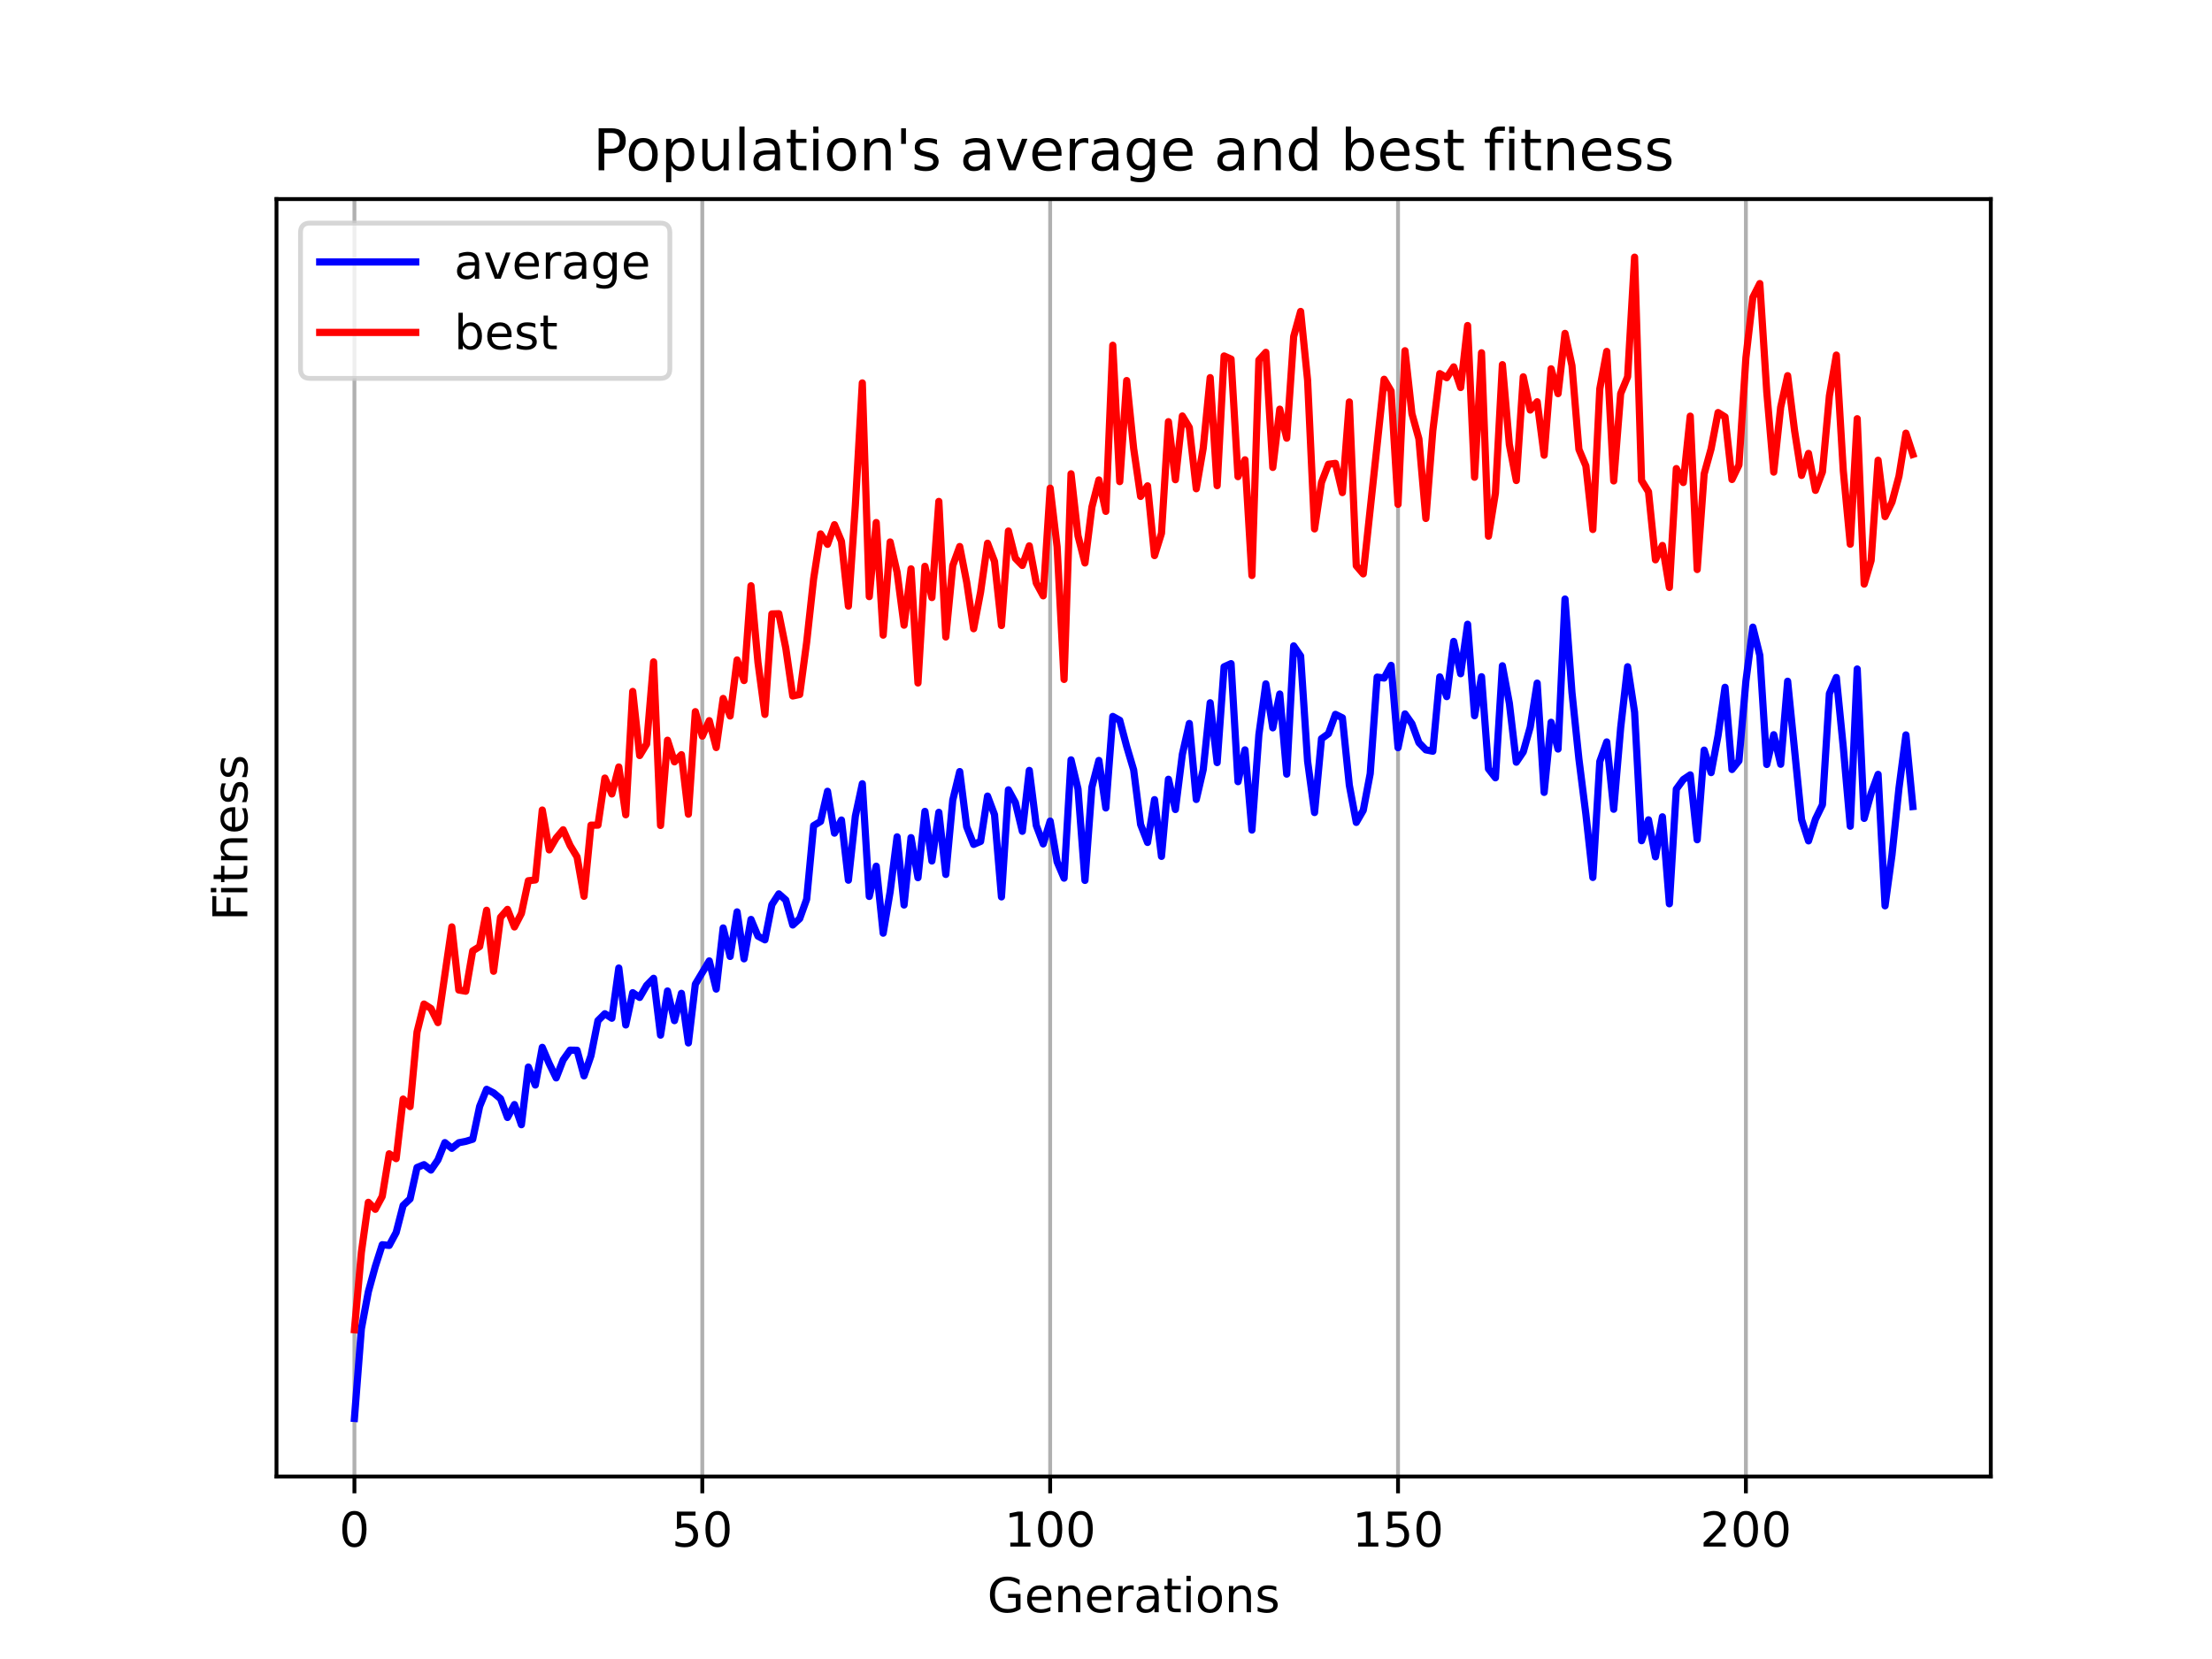 <?xml version="1.0" encoding="utf-8" standalone="no"?>
<!DOCTYPE svg PUBLIC "-//W3C//DTD SVG 1.1//EN"
  "http://www.w3.org/Graphics/SVG/1.1/DTD/svg11.dtd">
<!-- Created with matplotlib (https://matplotlib.org/) -->
<svg height="345.6pt" version="1.1" viewBox="0 0 460.8 345.6" width="460.8pt" xmlns="http://www.w3.org/2000/svg" xmlns:xlink="http://www.w3.org/1999/xlink">
 <defs>
  <style type="text/css">*{stroke-linecap:butt;stroke-linejoin:round;}</style>
 </defs>
 <g id="figure_1">
  <g id="patch_1">
   <path d="M 0 345.6 
L 460.8 345.6 
L 460.8 0 
L 0 0 
z
" style="fill:#ffffff;"/>
  </g>
  <g id="axes_1">
   <g id="patch_2">
    <path d="M 57.6 307.584 
L 414.72 307.584 
L 414.72 41.472 
L 57.6 41.472 
z
" style="fill:#ffffff;"/>
   </g>
   <g id="matplotlib.axis_1">
    <g id="xtick_1">
     <g id="line2d_1">
      <path clip-path="url(#pbe045f73fe)" d="M 73.833 307.584 
L 73.833 41.472 
" style="fill:none;stroke:#b0b0b0;stroke-linecap:square;stroke-width:0.8;"/>
     </g>
     <g id="line2d_2">
      <defs>
       <path d="M 0 0 
L 0 3.5 
" id="mb8d5b41d98" style="stroke:#000000;stroke-width:0.8;"/>
      </defs>
      <g>
       <use style="stroke:#000000;stroke-width:0.8;" x="73.833" xlink:href="#mb8d5b41d98" y="307.584"/>
      </g>
     </g>
     <g id="text_1">
      <!-- 0 -->
      <g transform="translate(70.651 322.182)scale(0.1 -0.1)">
       <defs>
        <path d="M 31.781 66.406 
Q 24.172 66.406 20.328 58.906 
Q 16.5 51.422 16.5 36.375 
Q 16.5 21.391 20.328 13.891 
Q 24.172 6.391 31.781 6.391 
Q 39.453 6.391 43.281 13.891 
Q 47.125 21.391 47.125 36.375 
Q 47.125 51.422 43.281 58.906 
Q 39.453 66.406 31.781 66.406 
z
M 31.781 74.219 
Q 44.047 74.219 50.516 64.516 
Q 56.984 54.828 56.984 36.375 
Q 56.984 17.969 50.516 8.266 
Q 44.047 -1.422 31.781 -1.422 
Q 19.531 -1.422 13.062 8.266 
Q 6.594 17.969 6.594 36.375 
Q 6.594 54.828 13.062 64.516 
Q 19.531 74.219 31.781 74.219 
z
" id="DejaVuSans-48"/>
       </defs>
       <use xlink:href="#DejaVuSans-48"/>
      </g>
     </g>
    </g>
    <g id="xtick_2">
     <g id="line2d_3">
      <path clip-path="url(#pbe045f73fe)" d="M 146.3 307.584 
L 146.3 41.472 
" style="fill:none;stroke:#b0b0b0;stroke-linecap:square;stroke-width:0.8;"/>
     </g>
     <g id="line2d_4">
      <g>
       <use style="stroke:#000000;stroke-width:0.8;" x="146.3" xlink:href="#mb8d5b41d98" y="307.584"/>
      </g>
     </g>
     <g id="text_2">
      <!-- 50 -->
      <g transform="translate(139.938 322.182)scale(0.1 -0.1)">
       <defs>
        <path d="M 10.797 72.906 
L 49.516 72.906 
L 49.516 64.594 
L 19.828 64.594 
L 19.828 46.734 
Q 21.969 47.469 24.109 47.828 
Q 26.266 48.188 28.422 48.188 
Q 40.625 48.188 47.75 41.5 
Q 54.891 34.812 54.891 23.391 
Q 54.891 11.625 47.562 5.094 
Q 40.234 -1.422 26.906 -1.422 
Q 22.312 -1.422 17.547 -0.641 
Q 12.797 0.141 7.719 1.703 
L 7.719 11.625 
Q 12.109 9.234 16.797 8.062 
Q 21.484 6.891 26.703 6.891 
Q 35.156 6.891 40.078 11.328 
Q 45.016 15.766 45.016 23.391 
Q 45.016 31 40.078 35.438 
Q 35.156 39.891 26.703 39.891 
Q 22.75 39.891 18.812 39.016 
Q 14.891 38.141 10.797 36.281 
z
" id="DejaVuSans-53"/>
       </defs>
       <use xlink:href="#DejaVuSans-53"/>
       <use x="63.623" xlink:href="#DejaVuSans-48"/>
      </g>
     </g>
    </g>
    <g id="xtick_3">
     <g id="line2d_5">
      <path clip-path="url(#pbe045f73fe)" d="M 218.768 307.584 
L 218.768 41.472 
" style="fill:none;stroke:#b0b0b0;stroke-linecap:square;stroke-width:0.8;"/>
     </g>
     <g id="line2d_6">
      <g>
       <use style="stroke:#000000;stroke-width:0.8;" x="218.768" xlink:href="#mb8d5b41d98" y="307.584"/>
      </g>
     </g>
     <g id="text_3">
      <!-- 100 -->
      <g transform="translate(209.224 322.182)scale(0.1 -0.1)">
       <defs>
        <path d="M 12.406 8.297 
L 28.516 8.297 
L 28.516 63.922 
L 10.984 60.406 
L 10.984 69.391 
L 28.422 72.906 
L 38.281 72.906 
L 38.281 8.297 
L 54.391 8.297 
L 54.391 0 
L 12.406 0 
z
" id="DejaVuSans-49"/>
       </defs>
       <use xlink:href="#DejaVuSans-49"/>
       <use x="63.623" xlink:href="#DejaVuSans-48"/>
       <use x="127.246" xlink:href="#DejaVuSans-48"/>
      </g>
     </g>
    </g>
    <g id="xtick_4">
     <g id="line2d_7">
      <path clip-path="url(#pbe045f73fe)" d="M 291.235 307.584 
L 291.235 41.472 
" style="fill:none;stroke:#b0b0b0;stroke-linecap:square;stroke-width:0.8;"/>
     </g>
     <g id="line2d_8">
      <g>
       <use style="stroke:#000000;stroke-width:0.8;" x="291.235" xlink:href="#mb8d5b41d98" y="307.584"/>
      </g>
     </g>
     <g id="text_4">
      <!-- 150 -->
      <g transform="translate(281.692 322.182)scale(0.1 -0.1)">
       <use xlink:href="#DejaVuSans-49"/>
       <use x="63.623" xlink:href="#DejaVuSans-53"/>
       <use x="127.246" xlink:href="#DejaVuSans-48"/>
      </g>
     </g>
    </g>
    <g id="xtick_5">
     <g id="line2d_9">
      <path clip-path="url(#pbe045f73fe)" d="M 363.703 307.584 
L 363.703 41.472 
" style="fill:none;stroke:#b0b0b0;stroke-linecap:square;stroke-width:0.8;"/>
     </g>
     <g id="line2d_10">
      <g>
       <use style="stroke:#000000;stroke-width:0.8;" x="363.703" xlink:href="#mb8d5b41d98" y="307.584"/>
      </g>
     </g>
     <g id="text_5">
      <!-- 200 -->
      <g transform="translate(354.159 322.182)scale(0.1 -0.1)">
       <defs>
        <path d="M 19.188 8.297 
L 53.609 8.297 
L 53.609 0 
L 7.328 0 
L 7.328 8.297 
Q 12.938 14.109 22.625 23.891 
Q 32.328 33.688 34.812 36.531 
Q 39.547 41.844 41.422 45.531 
Q 43.312 49.219 43.312 52.781 
Q 43.312 58.594 39.234 62.25 
Q 35.156 65.922 28.609 65.922 
Q 23.969 65.922 18.812 64.312 
Q 13.672 62.703 7.812 59.422 
L 7.812 69.391 
Q 13.766 71.781 18.938 73 
Q 24.125 74.219 28.422 74.219 
Q 39.75 74.219 46.484 68.547 
Q 53.219 62.891 53.219 53.422 
Q 53.219 48.922 51.531 44.891 
Q 49.859 40.875 45.406 35.406 
Q 44.188 33.984 37.641 27.219 
Q 31.109 20.453 19.188 8.297 
z
" id="DejaVuSans-50"/>
       </defs>
       <use xlink:href="#DejaVuSans-50"/>
       <use x="63.623" xlink:href="#DejaVuSans-48"/>
       <use x="127.246" xlink:href="#DejaVuSans-48"/>
      </g>
     </g>
    </g>
    <g id="text_6">
     <!-- Generations -->
     <g transform="translate(205.662 335.861)scale(0.1 -0.1)">
      <defs>
       <path d="M 59.516 10.406 
L 59.516 29.984 
L 43.406 29.984 
L 43.406 38.094 
L 69.281 38.094 
L 69.281 6.781 
Q 63.578 2.734 56.688 0.656 
Q 49.812 -1.422 42 -1.422 
Q 24.906 -1.422 15.25 8.562 
Q 5.609 18.562 5.609 36.375 
Q 5.609 54.25 15.25 64.234 
Q 24.906 74.219 42 74.219 
Q 49.125 74.219 55.547 72.453 
Q 61.969 70.703 67.391 67.281 
L 67.391 56.781 
Q 61.922 61.422 55.766 63.766 
Q 49.609 66.109 42.828 66.109 
Q 29.438 66.109 22.719 58.641 
Q 16.016 51.172 16.016 36.375 
Q 16.016 21.625 22.719 14.156 
Q 29.438 6.688 42.828 6.688 
Q 48.047 6.688 52.141 7.594 
Q 56.25 8.5 59.516 10.406 
z
" id="DejaVuSans-71"/>
       <path d="M 56.203 29.594 
L 56.203 25.203 
L 14.891 25.203 
Q 15.484 15.922 20.484 11.062 
Q 25.484 6.203 34.422 6.203 
Q 39.594 6.203 44.453 7.469 
Q 49.312 8.734 54.109 11.281 
L 54.109 2.781 
Q 49.266 0.734 44.188 -0.344 
Q 39.109 -1.422 33.891 -1.422 
Q 20.797 -1.422 13.156 6.188 
Q 5.516 13.812 5.516 26.812 
Q 5.516 40.234 12.766 48.109 
Q 20.016 56 32.328 56 
Q 43.359 56 49.781 48.891 
Q 56.203 41.797 56.203 29.594 
z
M 47.219 32.234 
Q 47.125 39.594 43.094 43.984 
Q 39.062 48.391 32.422 48.391 
Q 24.906 48.391 20.391 44.141 
Q 15.875 39.891 15.188 32.172 
z
" id="DejaVuSans-101"/>
       <path d="M 54.891 33.016 
L 54.891 0 
L 45.906 0 
L 45.906 32.719 
Q 45.906 40.484 42.875 44.328 
Q 39.844 48.188 33.797 48.188 
Q 26.516 48.188 22.312 43.547 
Q 18.109 38.922 18.109 30.906 
L 18.109 0 
L 9.078 0 
L 9.078 54.688 
L 18.109 54.688 
L 18.109 46.188 
Q 21.344 51.125 25.703 53.562 
Q 30.078 56 35.797 56 
Q 45.219 56 50.047 50.172 
Q 54.891 44.344 54.891 33.016 
z
" id="DejaVuSans-110"/>
       <path d="M 41.109 46.297 
Q 39.594 47.172 37.812 47.578 
Q 36.031 48 33.891 48 
Q 26.266 48 22.188 43.047 
Q 18.109 38.094 18.109 28.812 
L 18.109 0 
L 9.078 0 
L 9.078 54.688 
L 18.109 54.688 
L 18.109 46.188 
Q 20.953 51.172 25.484 53.578 
Q 30.031 56 36.531 56 
Q 37.453 56 38.578 55.875 
Q 39.703 55.766 41.062 55.516 
z
" id="DejaVuSans-114"/>
       <path d="M 34.281 27.484 
Q 23.391 27.484 19.188 25 
Q 14.984 22.516 14.984 16.5 
Q 14.984 11.719 18.141 8.906 
Q 21.297 6.109 26.703 6.109 
Q 34.188 6.109 38.703 11.406 
Q 43.219 16.703 43.219 25.484 
L 43.219 27.484 
z
M 52.203 31.203 
L 52.203 0 
L 43.219 0 
L 43.219 8.297 
Q 40.141 3.328 35.547 0.953 
Q 30.953 -1.422 24.312 -1.422 
Q 15.922 -1.422 10.953 3.297 
Q 6 8.016 6 15.922 
Q 6 25.141 12.172 29.828 
Q 18.359 34.516 30.609 34.516 
L 43.219 34.516 
L 43.219 35.406 
Q 43.219 41.609 39.141 45 
Q 35.062 48.391 27.688 48.391 
Q 23 48.391 18.547 47.266 
Q 14.109 46.141 10.016 43.891 
L 10.016 52.203 
Q 14.938 54.109 19.578 55.047 
Q 24.219 56 28.609 56 
Q 40.484 56 46.344 49.844 
Q 52.203 43.703 52.203 31.203 
z
" id="DejaVuSans-97"/>
       <path d="M 18.312 70.219 
L 18.312 54.688 
L 36.812 54.688 
L 36.812 47.703 
L 18.312 47.703 
L 18.312 18.016 
Q 18.312 11.328 20.141 9.422 
Q 21.969 7.516 27.594 7.516 
L 36.812 7.516 
L 36.812 0 
L 27.594 0 
Q 17.188 0 13.234 3.875 
Q 9.281 7.766 9.281 18.016 
L 9.281 47.703 
L 2.688 47.703 
L 2.688 54.688 
L 9.281 54.688 
L 9.281 70.219 
z
" id="DejaVuSans-116"/>
       <path d="M 9.422 54.688 
L 18.406 54.688 
L 18.406 0 
L 9.422 0 
z
M 9.422 75.984 
L 18.406 75.984 
L 18.406 64.594 
L 9.422 64.594 
z
" id="DejaVuSans-105"/>
       <path d="M 30.609 48.391 
Q 23.391 48.391 19.188 42.75 
Q 14.984 37.109 14.984 27.297 
Q 14.984 17.484 19.156 11.844 
Q 23.344 6.203 30.609 6.203 
Q 37.797 6.203 41.984 11.859 
Q 46.188 17.531 46.188 27.297 
Q 46.188 37.016 41.984 42.703 
Q 37.797 48.391 30.609 48.391 
z
M 30.609 56 
Q 42.328 56 49.016 48.375 
Q 55.719 40.766 55.719 27.297 
Q 55.719 13.875 49.016 6.219 
Q 42.328 -1.422 30.609 -1.422 
Q 18.844 -1.422 12.172 6.219 
Q 5.516 13.875 5.516 27.297 
Q 5.516 40.766 12.172 48.375 
Q 18.844 56 30.609 56 
z
" id="DejaVuSans-111"/>
       <path d="M 44.281 53.078 
L 44.281 44.578 
Q 40.484 46.531 36.375 47.5 
Q 32.281 48.484 27.875 48.484 
Q 21.188 48.484 17.844 46.438 
Q 14.5 44.391 14.5 40.281 
Q 14.5 37.156 16.891 35.375 
Q 19.281 33.594 26.516 31.984 
L 29.594 31.297 
Q 39.156 29.25 43.188 25.516 
Q 47.219 21.781 47.219 15.094 
Q 47.219 7.469 41.188 3.016 
Q 35.156 -1.422 24.609 -1.422 
Q 20.219 -1.422 15.453 -0.562 
Q 10.688 0.297 5.422 2 
L 5.422 11.281 
Q 10.406 8.688 15.234 7.391 
Q 20.062 6.109 24.812 6.109 
Q 31.156 6.109 34.562 8.281 
Q 37.984 10.453 37.984 14.406 
Q 37.984 18.062 35.516 20.016 
Q 33.062 21.969 24.703 23.781 
L 21.578 24.516 
Q 13.234 26.266 9.516 29.906 
Q 5.812 33.547 5.812 39.891 
Q 5.812 47.609 11.281 51.797 
Q 16.75 56 26.812 56 
Q 31.781 56 36.172 55.266 
Q 40.578 54.547 44.281 53.078 
z
" id="DejaVuSans-115"/>
      </defs>
      <use xlink:href="#DejaVuSans-71"/>
      <use x="77.49" xlink:href="#DejaVuSans-101"/>
      <use x="139.014" xlink:href="#DejaVuSans-110"/>
      <use x="202.393" xlink:href="#DejaVuSans-101"/>
      <use x="263.916" xlink:href="#DejaVuSans-114"/>
      <use x="305.029" xlink:href="#DejaVuSans-97"/>
      <use x="366.309" xlink:href="#DejaVuSans-116"/>
      <use x="405.518" xlink:href="#DejaVuSans-105"/>
      <use x="433.301" xlink:href="#DejaVuSans-111"/>
      <use x="494.482" xlink:href="#DejaVuSans-110"/>
      <use x="557.861" xlink:href="#DejaVuSans-115"/>
     </g>
    </g>
   </g>
   <g id="matplotlib.axis_2">
    <g id="text_7">
     <!-- Fitness -->
     <g transform="translate(51.52 191.845)rotate(-90)scale(0.1 -0.1)">
      <defs>
       <path d="M 9.812 72.906 
L 51.703 72.906 
L 51.703 64.594 
L 19.672 64.594 
L 19.672 43.109 
L 48.578 43.109 
L 48.578 34.812 
L 19.672 34.812 
L 19.672 0 
L 9.812 0 
z
" id="DejaVuSans-70"/>
      </defs>
      <use xlink:href="#DejaVuSans-70"/>
      <use x="50.27" xlink:href="#DejaVuSans-105"/>
      <use x="78.053" xlink:href="#DejaVuSans-116"/>
      <use x="117.262" xlink:href="#DejaVuSans-110"/>
      <use x="180.641" xlink:href="#DejaVuSans-101"/>
      <use x="242.164" xlink:href="#DejaVuSans-115"/>
      <use x="294.264" xlink:href="#DejaVuSans-115"/>
     </g>
    </g>
   </g>
   <g id="line2d_11">
    <path clip-path="url(#pbe045f73fe)" d="M 73.833 295.488 
L 75.282 276.813 
L 76.731 269.103 
L 78.181 263.836 
L 79.63 259.301 
L 81.079 259.443 
L 82.529 256.746 
L 83.978 251.115 
L 85.428 249.746 
L 86.877 243.211 
L 88.326 242.621 
L 89.776 243.748 
L 91.225 241.64 
L 92.674 238.027 
L 94.124 239.218 
L 95.573 238.054 
L 97.022 237.768 
L 98.472 237.326 
L 99.921 230.48 
L 101.37 226.924 
L 102.82 227.668 
L 104.269 228.874 
L 105.718 232.789 
L 107.168 230.1 
L 108.617 234.3 
L 110.066 222.287 
L 111.516 226.033 
L 112.965 218.182 
L 114.415 221.573 
L 115.864 224.547 
L 117.313 220.804 
L 118.763 218.765 
L 120.212 218.789 
L 121.661 224.126 
L 123.111 219.921 
L 124.56 212.622 
L 126.009 211.179 
L 127.459 212.116 
L 128.908 201.658 
L 130.357 213.518 
L 131.807 206.794 
L 133.256 207.787 
L 134.705 205.278 
L 136.155 203.802 
L 137.604 215.636 
L 139.054 206.44 
L 140.503 212.618 
L 141.952 206.932 
L 143.402 217.263 
L 144.851 205.024 
L 147.75 200.175 
L 149.199 206.044 
L 150.648 193.308 
L 152.098 199.247 
L 153.547 189.961 
L 154.996 199.741 
L 156.446 191.536 
L 157.895 195.011 
L 159.344 195.783 
L 160.794 188.464 
L 162.243 186.21 
L 163.692 187.485 
L 165.142 192.694 
L 166.591 191.37 
L 168.041 187.327 
L 169.49 171.996 
L 170.939 171.123 
L 172.389 164.839 
L 173.838 173.559 
L 175.287 170.826 
L 176.737 183.361 
L 178.186 170.018 
L 179.635 163.269 
L 181.085 186.744 
L 182.534 180.447 
L 183.983 194.4 
L 185.433 185.758 
L 186.882 174.327 
L 188.331 188.529 
L 189.781 174.493 
L 191.23 182.838 
L 192.679 169.026 
L 194.129 179.361 
L 195.578 169.217 
L 197.028 182.161 
L 198.477 166.673 
L 199.926 160.731 
L 201.376 172.24 
L 202.825 175.903 
L 204.274 175.289 
L 205.724 165.838 
L 207.173 169.702 
L 208.622 186.841 
L 210.072 164.537 
L 211.521 167.197 
L 212.97 173.176 
L 214.42 160.492 
L 215.869 171.946 
L 217.318 175.805 
L 218.768 171.05 
L 220.217 179.533 
L 221.666 182.936 
L 223.116 158.294 
L 224.565 164.366 
L 226.015 183.408 
L 227.464 163.977 
L 228.913 158.416 
L 230.363 168.313 
L 231.812 149.248 
L 233.261 150.05 
L 234.711 155.506 
L 236.16 160.378 
L 237.609 171.753 
L 239.059 175.496 
L 240.508 166.582 
L 241.957 178.4 
L 243.407 162.333 
L 244.856 168.638 
L 246.305 157.144 
L 247.755 150.712 
L 249.204 166.541 
L 250.654 160.321 
L 252.103 146.4 
L 253.552 158.866 
L 255.002 138.904 
L 256.451 138.248 
L 257.9 162.837 
L 259.35 156.208 
L 260.799 172.921 
L 262.248 153.053 
L 263.698 142.46 
L 265.147 151.62 
L 266.596 144.579 
L 268.046 161.263 
L 269.495 134.549 
L 270.944 136.66 
L 272.394 158.56 
L 273.843 169.271 
L 275.292 153.889 
L 276.742 152.838 
L 278.191 148.817 
L 279.641 149.532 
L 281.09 163.582 
L 282.539 171.321 
L 283.989 168.812 
L 285.438 161.166 
L 286.887 141.053 
L 288.337 141.248 
L 289.786 138.604 
L 291.235 155.764 
L 292.685 148.719 
L 294.134 150.777 
L 295.583 154.707 
L 297.033 156.206 
L 298.482 156.496 
L 299.931 141.01 
L 301.381 145.119 
L 302.83 133.622 
L 304.279 140.351 
L 305.729 130.044 
L 307.178 149.101 
L 308.628 140.977 
L 310.077 160.164 
L 311.526 162.029 
L 312.976 138.693 
L 314.425 146.481 
L 315.874 158.778 
L 317.324 156.631 
L 318.773 151.473 
L 320.222 142.306 
L 321.672 165.069 
L 323.121 150.468 
L 324.57 156.04 
L 326.02 124.789 
L 327.469 144.248 
L 328.918 158.145 
L 330.368 169.629 
L 331.817 182.79 
L 333.266 158.635 
L 334.716 154.556 
L 336.165 168.586 
L 337.615 151.597 
L 339.064 138.89 
L 340.513 148.348 
L 341.963 175.137 
L 343.412 170.785 
L 344.861 178.488 
L 346.311 170.157 
L 347.76 188.281 
L 349.209 164.385 
L 350.659 162.397 
L 352.108 161.422 
L 353.557 174.938 
L 355.007 156.267 
L 356.456 160.949 
L 357.905 153.208 
L 359.355 143.176 
L 360.804 160.298 
L 362.254 158.483 
L 363.703 141.885 
L 365.152 130.645 
L 366.602 136.523 
L 368.051 159.25 
L 369.5 153.052 
L 370.95 159.209 
L 372.399 141.913 
L 375.298 170.724 
L 376.747 175.171 
L 378.196 170.635 
L 379.646 167.643 
L 381.095 144.475 
L 382.544 141.132 
L 383.994 155.702 
L 385.443 172.121 
L 386.892 139.363 
L 388.342 170.488 
L 389.791 165.261 
L 391.241 161.317 
L 392.69 188.7 
L 394.139 178.078 
L 395.589 164.203 
L 397.038 153.093 
L 398.487 168.018 
L 398.487 168.018 
" style="fill:none;stroke:#0000ff;stroke-linecap:square;stroke-width:1.5;"/>
   </g>
   <g id="line2d_12">
    <path clip-path="url(#pbe045f73fe)" d="M 73.833 277.018 
L 75.282 260.886 
L 76.731 250.465 
L 78.181 251.922 
L 79.63 249.214 
L 81.079 240.357 
L 82.529 241.364 
L 83.978 228.958 
L 85.428 230.521 
L 86.877 214.985 
L 88.326 209.159 
L 89.776 210.091 
L 91.225 213.027 
L 94.124 193.089 
L 95.573 206.236 
L 97.022 206.485 
L 98.472 198.091 
L 99.921 197.18 
L 101.37 189.625 
L 102.82 202.333 
L 104.269 191.095 
L 105.718 189.439 
L 107.168 193.103 
L 108.617 190.288 
L 110.066 183.473 
L 111.516 183.31 
L 112.965 168.744 
L 114.415 177.053 
L 115.864 174.576 
L 117.313 172.857 
L 118.763 176.132 
L 120.212 178.515 
L 121.661 186.715 
L 123.111 171.894 
L 124.56 171.894 
L 126.009 162.082 
L 127.459 165.396 
L 128.908 159.772 
L 130.357 169.73 
L 131.807 144.036 
L 133.256 157.394 
L 134.705 155.003 
L 136.155 137.883 
L 137.604 171.961 
L 139.054 154.199 
L 140.503 158.703 
L 141.952 157.212 
L 143.402 169.61 
L 144.851 148.252 
L 146.3 153.355 
L 147.75 150.126 
L 149.199 155.727 
L 150.648 145.502 
L 152.098 149.152 
L 153.547 137.478 
L 154.996 141.771 
L 156.446 122.023 
L 157.895 137.972 
L 159.344 148.828 
L 160.794 127.895 
L 162.243 127.845 
L 163.692 134.996 
L 165.142 144.988 
L 166.591 144.67 
L 168.041 133.821 
L 169.49 120.588 
L 170.939 111.224 
L 172.389 113.393 
L 173.838 109.305 
L 175.287 112.767 
L 176.737 126.271 
L 178.186 105.267 
L 179.635 79.769 
L 181.085 124.287 
L 182.534 108.85 
L 183.983 132.31 
L 185.433 112.899 
L 186.882 119.234 
L 188.331 130.238 
L 189.781 118.502 
L 191.23 142.278 
L 192.679 117.973 
L 194.129 124.486 
L 195.578 104.451 
L 197.028 132.695 
L 198.477 117.817 
L 199.926 113.85 
L 201.376 121.274 
L 202.825 130.977 
L 204.274 123.345 
L 205.724 113.163 
L 207.173 116.946 
L 208.622 130.31 
L 210.072 110.624 
L 211.521 116.302 
L 212.97 117.79 
L 214.42 113.711 
L 215.869 121.445 
L 217.318 124.124 
L 218.768 101.694 
L 220.217 113.922 
L 221.666 141.538 
L 223.116 98.699 
L 224.565 111.613 
L 226.015 117.277 
L 227.464 105.637 
L 228.913 99.983 
L 230.363 106.527 
L 231.812 71.923 
L 233.261 100.329 
L 234.711 79.273 
L 236.16 93.427 
L 237.609 103.415 
L 239.059 101.209 
L 240.508 115.74 
L 241.957 111.095 
L 243.407 87.845 
L 244.856 99.936 
L 246.305 86.655 
L 247.755 89.052 
L 249.204 101.817 
L 250.654 93.35 
L 252.103 78.669 
L 253.552 101.173 
L 255.002 74.152 
L 256.451 74.804 
L 257.9 99.292 
L 259.35 95.789 
L 260.799 119.881 
L 262.248 75.005 
L 263.698 73.396 
L 265.147 97.375 
L 266.596 85.24 
L 268.046 91.282 
L 269.495 70.108 
L 270.944 64.878 
L 272.394 79.194 
L 273.843 110.182 
L 275.292 100.497 
L 276.742 96.716 
L 278.191 96.527 
L 279.641 102.617 
L 281.09 83.733 
L 282.539 117.851 
L 283.989 119.548 
L 286.887 92.615 
L 288.337 79.008 
L 289.786 81.457 
L 291.235 105.072 
L 292.685 73.063 
L 294.134 86.189 
L 295.583 91.428 
L 297.033 108.007 
L 298.482 89.751 
L 299.931 77.833 
L 301.381 78.689 
L 302.83 76.427 
L 304.279 80.73 
L 305.729 67.812 
L 307.178 99.419 
L 308.628 73.492 
L 310.077 111.702 
L 311.526 102.703 
L 312.976 75.965 
L 314.425 92.598 
L 315.874 100.103 
L 317.324 78.497 
L 318.773 85.42 
L 320.222 83.696 
L 321.672 94.827 
L 323.121 76.829 
L 324.57 82.006 
L 326.02 69.452 
L 327.469 76.161 
L 328.918 93.61 
L 330.368 97.058 
L 331.817 110.304 
L 333.266 80.994 
L 334.716 73.205 
L 336.165 100.189 
L 337.615 81.997 
L 339.064 78.494 
L 340.513 53.568 
L 341.963 100.094 
L 343.412 102.447 
L 344.861 116.623 
L 346.311 113.63 
L 347.76 122.377 
L 349.209 97.615 
L 350.659 100.516 
L 352.108 86.689 
L 353.557 118.641 
L 355.007 98.729 
L 356.456 93.48 
L 357.905 85.941 
L 359.355 86.849 
L 360.804 99.888 
L 362.254 96.862 
L 363.703 74.542 
L 365.152 61.941 
L 366.602 59.071 
L 368.051 81.665 
L 369.5 98.351 
L 370.95 84.821 
L 372.399 78.257 
L 373.848 89.762 
L 375.298 99.034 
L 376.747 94.453 
L 378.196 102.152 
L 379.646 98.305 
L 381.095 82.455 
L 382.544 73.969 
L 383.994 98.079 
L 385.443 113.369 
L 386.892 87.224 
L 388.342 121.677 
L 389.791 116.757 
L 391.241 95.877 
L 392.69 107.618 
L 394.139 104.585 
L 395.589 99.2 
L 397.038 90.241 
L 398.487 94.667 
L 398.487 94.667 
" style="fill:none;stroke:#ff0000;stroke-linecap:square;stroke-width:1.5;"/>
   </g>
   <g id="patch_3">
    <path d="M 57.6 307.584 
L 57.6 41.472 
" style="fill:none;stroke:#000000;stroke-linecap:square;stroke-linejoin:miter;stroke-width:0.8;"/>
   </g>
   <g id="patch_4">
    <path d="M 414.72 307.584 
L 414.72 41.472 
" style="fill:none;stroke:#000000;stroke-linecap:square;stroke-linejoin:miter;stroke-width:0.8;"/>
   </g>
   <g id="patch_5">
    <path d="M 57.6 307.584 
L 414.72 307.584 
" style="fill:none;stroke:#000000;stroke-linecap:square;stroke-linejoin:miter;stroke-width:0.8;"/>
   </g>
   <g id="patch_6">
    <path d="M 57.6 41.472 
L 414.72 41.472 
" style="fill:none;stroke:#000000;stroke-linecap:square;stroke-linejoin:miter;stroke-width:0.8;"/>
   </g>
   <g id="text_8">
    <!-- Population's average and best fitness -->
    <g transform="translate(123.53 35.472)scale(0.12 -0.12)">
     <defs>
      <path d="M 19.672 64.797 
L 19.672 37.406 
L 32.078 37.406 
Q 38.969 37.406 42.719 40.969 
Q 46.484 44.531 46.484 51.125 
Q 46.484 57.672 42.719 61.234 
Q 38.969 64.797 32.078 64.797 
z
M 9.812 72.906 
L 32.078 72.906 
Q 44.344 72.906 50.609 67.359 
Q 56.891 61.812 56.891 51.125 
Q 56.891 40.328 50.609 34.812 
Q 44.344 29.297 32.078 29.297 
L 19.672 29.297 
L 19.672 0 
L 9.812 0 
z
" id="DejaVuSans-80"/>
      <path d="M 18.109 8.203 
L 18.109 -20.797 
L 9.078 -20.797 
L 9.078 54.688 
L 18.109 54.688 
L 18.109 46.391 
Q 20.953 51.266 25.266 53.625 
Q 29.594 56 35.594 56 
Q 45.562 56 51.781 48.094 
Q 58.016 40.188 58.016 27.297 
Q 58.016 14.406 51.781 6.484 
Q 45.562 -1.422 35.594 -1.422 
Q 29.594 -1.422 25.266 0.953 
Q 20.953 3.328 18.109 8.203 
z
M 48.688 27.297 
Q 48.688 37.203 44.609 42.844 
Q 40.531 48.484 33.406 48.484 
Q 26.266 48.484 22.188 42.844 
Q 18.109 37.203 18.109 27.297 
Q 18.109 17.391 22.188 11.75 
Q 26.266 6.109 33.406 6.109 
Q 40.531 6.109 44.609 11.75 
Q 48.688 17.391 48.688 27.297 
z
" id="DejaVuSans-112"/>
      <path d="M 8.5 21.578 
L 8.5 54.688 
L 17.484 54.688 
L 17.484 21.922 
Q 17.484 14.156 20.5 10.266 
Q 23.531 6.391 29.594 6.391 
Q 36.859 6.391 41.078 11.031 
Q 45.312 15.672 45.312 23.688 
L 45.312 54.688 
L 54.297 54.688 
L 54.297 0 
L 45.312 0 
L 45.312 8.406 
Q 42.047 3.422 37.719 1 
Q 33.406 -1.422 27.688 -1.422 
Q 18.266 -1.422 13.375 4.438 
Q 8.5 10.297 8.5 21.578 
z
M 31.109 56 
z
" id="DejaVuSans-117"/>
      <path d="M 9.422 75.984 
L 18.406 75.984 
L 18.406 0 
L 9.422 0 
z
" id="DejaVuSans-108"/>
      <path d="M 17.922 72.906 
L 17.922 45.797 
L 9.625 45.797 
L 9.625 72.906 
z
" id="DejaVuSans-39"/>
      <path id="DejaVuSans-32"/>
      <path d="M 2.984 54.688 
L 12.5 54.688 
L 29.594 8.797 
L 46.688 54.688 
L 56.203 54.688 
L 35.688 0 
L 23.484 0 
z
" id="DejaVuSans-118"/>
      <path d="M 45.406 27.984 
Q 45.406 37.75 41.375 43.109 
Q 37.359 48.484 30.078 48.484 
Q 22.859 48.484 18.828 43.109 
Q 14.797 37.75 14.797 27.984 
Q 14.797 18.266 18.828 12.891 
Q 22.859 7.516 30.078 7.516 
Q 37.359 7.516 41.375 12.891 
Q 45.406 18.266 45.406 27.984 
z
M 54.391 6.781 
Q 54.391 -7.172 48.188 -13.984 
Q 42 -20.797 29.203 -20.797 
Q 24.469 -20.797 20.266 -20.094 
Q 16.062 -19.391 12.109 -17.922 
L 12.109 -9.188 
Q 16.062 -11.328 19.922 -12.344 
Q 23.781 -13.375 27.781 -13.375 
Q 36.625 -13.375 41.016 -8.766 
Q 45.406 -4.156 45.406 5.172 
L 45.406 9.625 
Q 42.625 4.781 38.281 2.391 
Q 33.938 0 27.875 0 
Q 17.828 0 11.672 7.656 
Q 5.516 15.328 5.516 27.984 
Q 5.516 40.672 11.672 48.328 
Q 17.828 56 27.875 56 
Q 33.938 56 38.281 53.609 
Q 42.625 51.219 45.406 46.391 
L 45.406 54.688 
L 54.391 54.688 
z
" id="DejaVuSans-103"/>
      <path d="M 45.406 46.391 
L 45.406 75.984 
L 54.391 75.984 
L 54.391 0 
L 45.406 0 
L 45.406 8.203 
Q 42.578 3.328 38.25 0.953 
Q 33.938 -1.422 27.875 -1.422 
Q 17.969 -1.422 11.734 6.484 
Q 5.516 14.406 5.516 27.297 
Q 5.516 40.188 11.734 48.094 
Q 17.969 56 27.875 56 
Q 33.938 56 38.25 53.625 
Q 42.578 51.266 45.406 46.391 
z
M 14.797 27.297 
Q 14.797 17.391 18.875 11.75 
Q 22.953 6.109 30.078 6.109 
Q 37.203 6.109 41.297 11.75 
Q 45.406 17.391 45.406 27.297 
Q 45.406 37.203 41.297 42.844 
Q 37.203 48.484 30.078 48.484 
Q 22.953 48.484 18.875 42.844 
Q 14.797 37.203 14.797 27.297 
z
" id="DejaVuSans-100"/>
      <path d="M 48.688 27.297 
Q 48.688 37.203 44.609 42.844 
Q 40.531 48.484 33.406 48.484 
Q 26.266 48.484 22.188 42.844 
Q 18.109 37.203 18.109 27.297 
Q 18.109 17.391 22.188 11.75 
Q 26.266 6.109 33.406 6.109 
Q 40.531 6.109 44.609 11.75 
Q 48.688 17.391 48.688 27.297 
z
M 18.109 46.391 
Q 20.953 51.266 25.266 53.625 
Q 29.594 56 35.594 56 
Q 45.562 56 51.781 48.094 
Q 58.016 40.188 58.016 27.297 
Q 58.016 14.406 51.781 6.484 
Q 45.562 -1.422 35.594 -1.422 
Q 29.594 -1.422 25.266 0.953 
Q 20.953 3.328 18.109 8.203 
L 18.109 0 
L 9.078 0 
L 9.078 75.984 
L 18.109 75.984 
z
" id="DejaVuSans-98"/>
      <path d="M 37.109 75.984 
L 37.109 68.5 
L 28.516 68.5 
Q 23.688 68.5 21.797 66.547 
Q 19.922 64.594 19.922 59.516 
L 19.922 54.688 
L 34.719 54.688 
L 34.719 47.703 
L 19.922 47.703 
L 19.922 0 
L 10.891 0 
L 10.891 47.703 
L 2.297 47.703 
L 2.297 54.688 
L 10.891 54.688 
L 10.891 58.5 
Q 10.891 67.625 15.141 71.797 
Q 19.391 75.984 28.609 75.984 
z
" id="DejaVuSans-102"/>
     </defs>
     <use xlink:href="#DejaVuSans-80"/>
     <use x="56.678" xlink:href="#DejaVuSans-111"/>
     <use x="117.859" xlink:href="#DejaVuSans-112"/>
     <use x="181.336" xlink:href="#DejaVuSans-117"/>
     <use x="244.715" xlink:href="#DejaVuSans-108"/>
     <use x="272.498" xlink:href="#DejaVuSans-97"/>
     <use x="333.777" xlink:href="#DejaVuSans-116"/>
     <use x="372.986" xlink:href="#DejaVuSans-105"/>
     <use x="400.77" xlink:href="#DejaVuSans-111"/>
     <use x="461.951" xlink:href="#DejaVuSans-110"/>
     <use x="525.33" xlink:href="#DejaVuSans-39"/>
     <use x="552.82" xlink:href="#DejaVuSans-115"/>
     <use x="604.92" xlink:href="#DejaVuSans-32"/>
     <use x="636.707" xlink:href="#DejaVuSans-97"/>
     <use x="697.986" xlink:href="#DejaVuSans-118"/>
     <use x="757.166" xlink:href="#DejaVuSans-101"/>
     <use x="818.689" xlink:href="#DejaVuSans-114"/>
     <use x="859.803" xlink:href="#DejaVuSans-97"/>
     <use x="921.082" xlink:href="#DejaVuSans-103"/>
     <use x="984.559" xlink:href="#DejaVuSans-101"/>
     <use x="1046.082" xlink:href="#DejaVuSans-32"/>
     <use x="1077.869" xlink:href="#DejaVuSans-97"/>
     <use x="1139.148" xlink:href="#DejaVuSans-110"/>
     <use x="1202.527" xlink:href="#DejaVuSans-100"/>
     <use x="1266.004" xlink:href="#DejaVuSans-32"/>
     <use x="1297.791" xlink:href="#DejaVuSans-98"/>
     <use x="1361.268" xlink:href="#DejaVuSans-101"/>
     <use x="1422.791" xlink:href="#DejaVuSans-115"/>
     <use x="1474.891" xlink:href="#DejaVuSans-116"/>
     <use x="1514.1" xlink:href="#DejaVuSans-32"/>
     <use x="1545.887" xlink:href="#DejaVuSans-102"/>
     <use x="1581.092" xlink:href="#DejaVuSans-105"/>
     <use x="1608.875" xlink:href="#DejaVuSans-116"/>
     <use x="1648.084" xlink:href="#DejaVuSans-110"/>
     <use x="1711.463" xlink:href="#DejaVuSans-101"/>
     <use x="1772.986" xlink:href="#DejaVuSans-115"/>
     <use x="1825.086" xlink:href="#DejaVuSans-115"/>
    </g>
   </g>
   <g id="legend_1">
    <g id="patch_7">
     <path d="M 64.6 78.828 
L 137.541 78.828 
Q 139.541 78.828 139.541 76.828 
L 139.541 48.472 
Q 139.541 46.472 137.541 46.472 
L 64.6 46.472 
Q 62.6 46.472 62.6 48.472 
L 62.6 76.828 
Q 62.6 78.828 64.6 78.828 
z
" style="fill:#ffffff;opacity:0.8;stroke:#cccccc;stroke-linejoin:miter;"/>
    </g>
    <g id="line2d_13">
     <path d="M 66.6 54.57 
L 86.6 54.57 
" style="fill:none;stroke:#0000ff;stroke-linecap:square;stroke-width:1.5;"/>
    </g>
    <g id="line2d_14"/>
    <g id="text_9">
     <!-- average -->
     <g transform="translate(94.6 58.07)scale(0.1 -0.1)">
      <use xlink:href="#DejaVuSans-97"/>
      <use x="61.279" xlink:href="#DejaVuSans-118"/>
      <use x="120.459" xlink:href="#DejaVuSans-101"/>
      <use x="181.982" xlink:href="#DejaVuSans-114"/>
      <use x="223.096" xlink:href="#DejaVuSans-97"/>
      <use x="284.375" xlink:href="#DejaVuSans-103"/>
      <use x="347.852" xlink:href="#DejaVuSans-101"/>
     </g>
    </g>
    <g id="line2d_15">
     <path d="M 66.6 69.249 
L 86.6 69.249 
" style="fill:none;stroke:#ff0000;stroke-linecap:square;stroke-width:1.5;"/>
    </g>
    <g id="line2d_16"/>
    <g id="text_10">
     <!-- best -->
     <g transform="translate(94.6 72.749)scale(0.1 -0.1)">
      <use xlink:href="#DejaVuSans-98"/>
      <use x="63.477" xlink:href="#DejaVuSans-101"/>
      <use x="125" xlink:href="#DejaVuSans-115"/>
      <use x="177.1" xlink:href="#DejaVuSans-116"/>
     </g>
    </g>
   </g>
  </g>
 </g>
 <defs>
  <clipPath id="pbe045f73fe">
   <rect height="266.112" width="357.12" x="57.6" y="41.472"/>
  </clipPath>
 </defs>
</svg>
